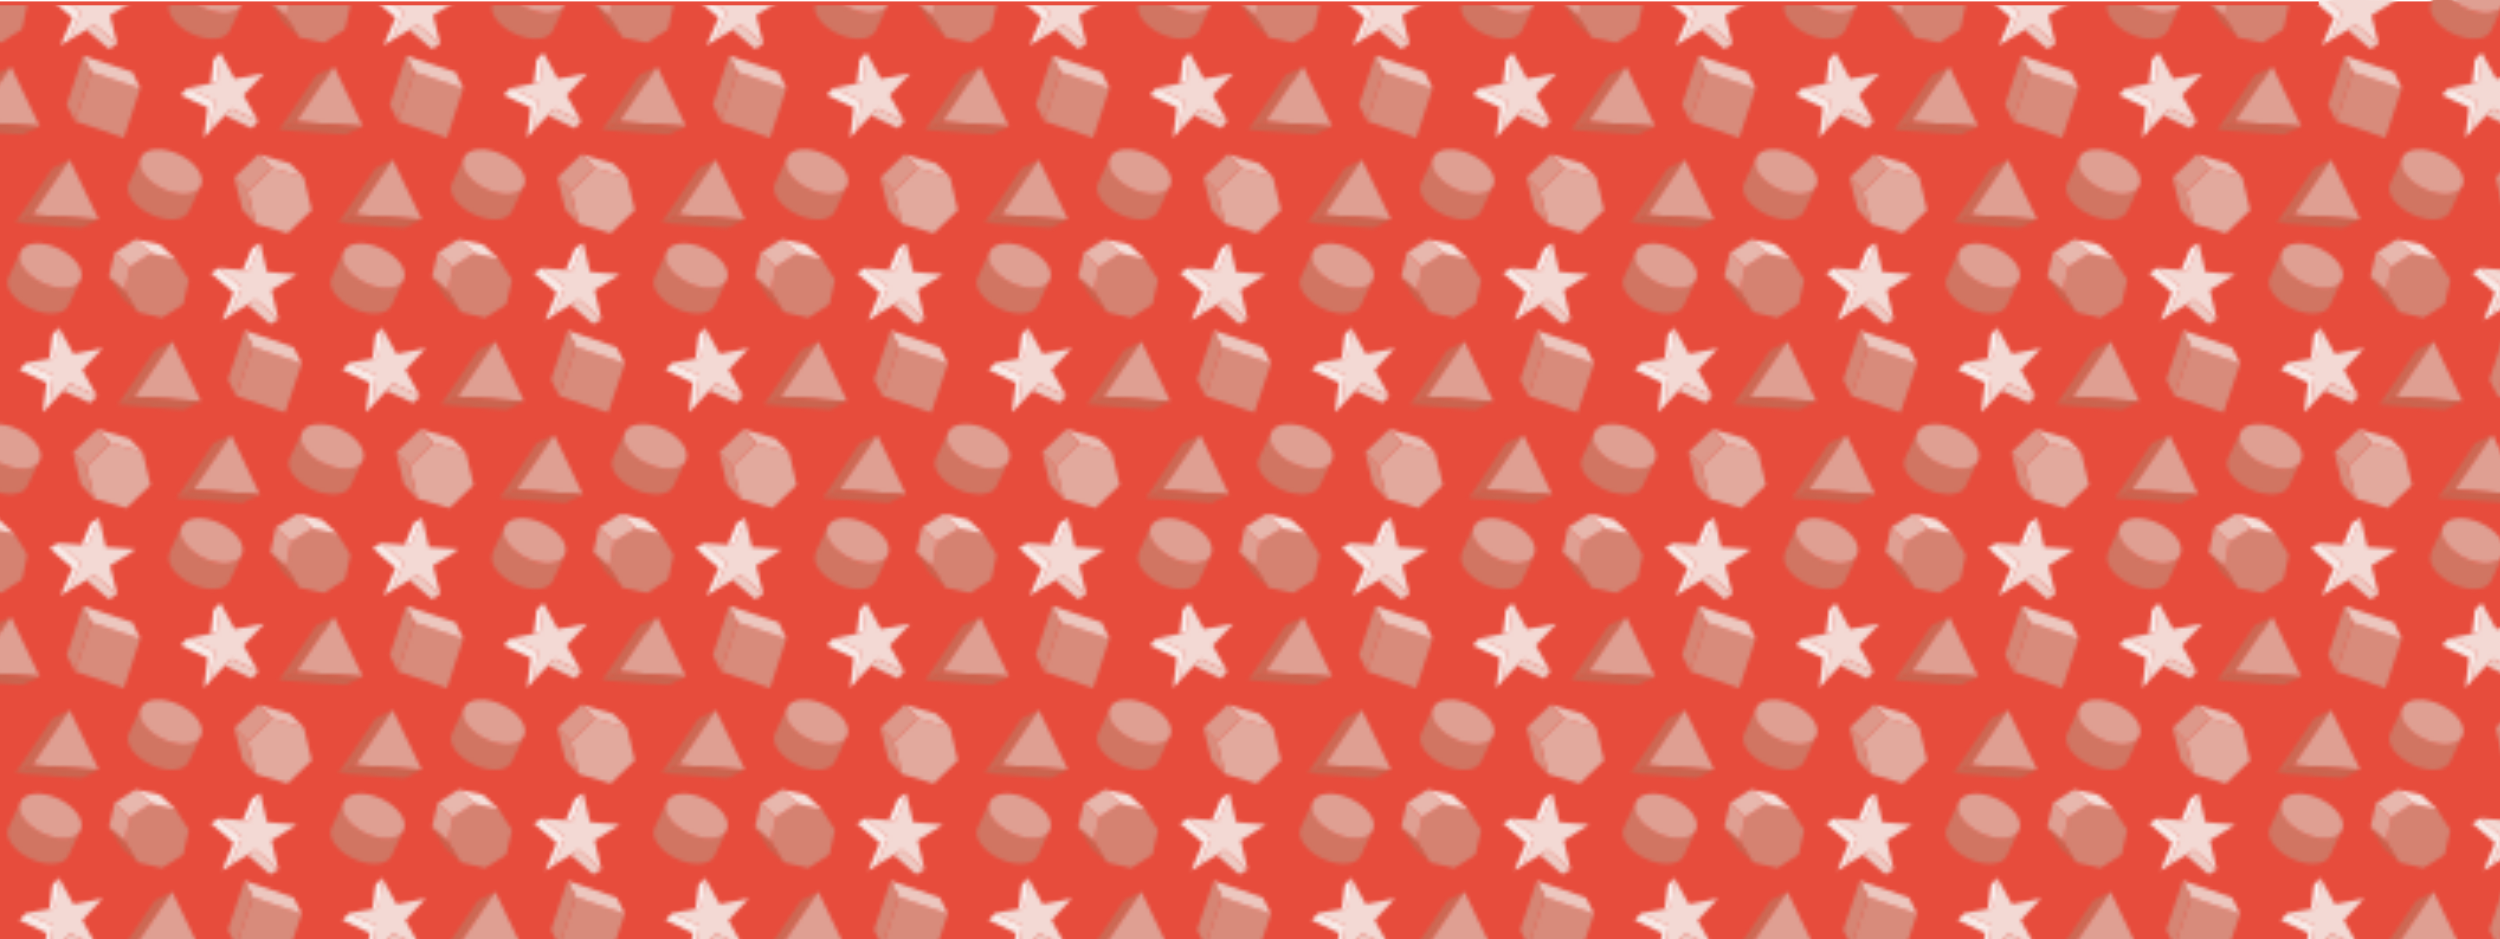 <?xml version="1.0" encoding="utf-8"?>
<!-- Generator: Adobe Illustrator 18.0.0, SVG Export Plug-In . SVG Version: 6.00 Build 0)  -->
<!DOCTYPE svg PUBLIC "-//W3C//DTD SVG 1.1//EN" "http://www.w3.org/Graphics/SVG/1.1/DTD/svg11.dtd">
<svg version="1.1" id="Layer_1" xmlns="http://www.w3.org/2000/svg" xmlns:xlink="http://www.w3.org/1999/xlink" x="0px" y="0px"
	 viewBox="0 0 704.2 264.5" enable-background="new 0 0 704.2 264.5" xml:space="preserve">
<pattern  y="0.8" width="90.9" height="154.9" patternUnits="userSpaceOnUse" id="New_Pattern_2" viewBox="16.4 -168.4 90.9 154.9" overflow="visible">
	<g>
		<polygon fill="none" points="16.4,-168.4 107.3,-168.4 107.3,-13.6 16.4,-13.6 		"/>
		<g>
			<g>
				<polygon fill="none" points="90.9,-6 112.4,-1.2 116.7,-20.7 95.2,-25.5 				"/>
				<g>
					<polygon fill="#D58271" points="100.7,-3.8 96.9,-9.8 98.4,-16.7 104.4,-20.4 111.2,-18.9 115,-13 113.5,-6.1 107.5,-2.3 					
						"/>
					<polygon fill="#F5E0DB" points="106.9,-22.9 100,-24.4 104.4,-20.4 111.2,-18.9 					"/>
					<polygon fill="#DF9F92" points="92.6,-13.7 94.1,-20.6 98.4,-16.7 96.9,-9.8 					"/>
					<polygon fill="#E7B7AD" points="104.4,-20.4 100,-24.4 94.1,-20.6 98.4,-16.7 					"/>
					<polygon fill="#CB624D" points="100.7,-3.8 96.9,-9.8 92.6,-13.7 96.3,-7.8 					"/>
				</g>
			</g>
			<g>
				<polygon fill="none" points="61.8,-8.9 78.8,-0.9 86.8,-17.8 69.8,-25.8 				"/>
				<g>
					<path fill="#D17562" d="M84.5-13c-1.3,2.7-6.1,3.1-10.7,0.9c-4.7-2.2-7.4-6.1-6.2-8.8l-3.4,7.2c-1.3,2.7,1.5,6.6,6.2,8.8
						C75-2.7,79.8-3,81.1-5.7L84.5-13z"/>
					<g>
						<path fill="#DF9F92" d="M78.3-21.8c-4.7-2.2-9.5-1.8-10.7,0.9c-1.3,2.7,1.5,6.6,6.2,8.8c4.7,2.2,9.5,1.8,10.7-0.9
							C85.7-15.6,83-19.6,78.3-21.8z"/>
						<path fill="none" stroke="#211915" stroke-width="0.3" stroke-linejoin="round" stroke-miterlimit="50" d="M76-17"/>
					</g>
				</g>
			</g>
			<g>
				<polygon fill="none" points="95.8,-35.4 112.7,-27.4 120.7,-44.3 103.7,-52.3 				"/>
				<g>
					<path fill="#D17562" d="M118.4-39.5c-1.3,2.7-6.1,3.1-10.7,0.9c-4.7-2.2-7.4-6.1-6.2-8.8L98-40.2c-1.3,2.7,1.5,6.6,6.2,8.8
						c4.7,2.2,9.5,1.8,10.7-0.9L118.4-39.5z"/>
					<g>
						<path fill="#DF9F92" d="M112.2-48.3c-4.7-2.2-9.5-1.8-10.7,0.9c-1.3,2.7,1.5,6.6,6.2,8.8c4.7,2.2,9.5,1.8,10.7-0.9
							C119.7-42.2,116.9-46.1,112.2-48.3z"/>
					</g>
				</g>
			</g>
			<g>
				<polygon fill="none" points="66.2,-28.9 89.4,-27.3 90.8,-46.1 67.5,-47.7 				"/>
				<g>
					<polygon fill="#CD6954" points="76.6,-44.4 81.5,-46.7 71,-31.3 66.2,-28.9 					"/>
					<polygon fill="#DF9F92" points="71,-31.3 89.6,-29.9 81.5,-46.7 					"/>
					<polygon fill="#CB644F" points="89.6,-29.9 84.7,-27.6 66.2,-28.9 71,-31.3 					"/>
				</g>
			</g>
		</g>
		<g>
			<g>
				<polygon fill="none" points="0,-6 21.5,-1.2 25.9,-20.7 4.3,-25.5 				"/>
				<g>
					<polygon fill="#D58271" points="9.8,-3.8 6,-9.8 7.6,-16.7 13.5,-20.4 20.4,-18.9 24.1,-13 22.6,-6.1 16.7,-2.3 					"/>
					<polygon fill="#F5E0DB" points="16,-22.9 9.2,-24.4 13.5,-20.4 20.4,-18.9 					"/>
				</g>
			</g>
			<g>
				<polygon fill="none" points="33.9,-31.4 56.5,-24.8 61.8,-43.1 39.3,-49.6 				"/>
				<g>
					<polygon fill="#E2A99D" points="52,-26.1 43,-28.7 40.7,-37.9 47.5,-44.4 56.6,-41.8 58.8,-32.6 					"/>
					<polygon fill="#E9BDB4" points="56.6,-41.8 47.5,-44.4 43.8,-48.3 52.8,-45.7 					"/>
					<polygon fill="#D98D7D" points="40.7,-37.9 43,-28.7 39.2,-32.7 37,-41.8 					"/>
					<polygon fill="#DD988A" points="47.5,-44.4 43.8,-48.3 37,-41.8 40.7,-37.9 					"/>
					<path fill="none" d="M49.8-35.2"/>
				</g>
			</g>
			<g>
				<polygon fill="none" points="29.3,-1.9 53.4,0 55.2,-22.4 31.1,-24.4 				"/>
				<g>
					<polygon fill="#F3D9D4" points="35.8,-3 39,-10.8 32.7,-16.2 41,-15.6 44.3,-23.3 46.2,-15.1 54.6,-14.5 47.4,-10.1 49.4,-1.9 
						43,-7.4 					"/>
					<polygon fill="#F8EBE8" points="33.5,-1.6 36.8,-9.4 30.4,-14.8 32.7,-16.2 39,-10.8 35.8,-3 					"/>
					<polygon fill="#FBF2F1" points="39.4,-15.7 42,-21.9 44.3,-23.3 41,-15.6 					"/>
				</g>
			</g>
			<g>
				<polygon fill="none" points="4.9,-35.4 21.9,-27.4 29.8,-44.3 12.9,-52.3 				"/>
				<g>
					<path fill="#D17562" d="M27.5-39.5c-1.3,2.7-6.1,3.1-10.7,0.9c-4.7-2.2-7.4-6.1-6.2-8.8l-3.4,7.2c-1.3,2.7,1.5,6.6,6.2,8.8
						c4.7,2.2,9.5,1.8,10.7-0.9L27.5-39.5z"/>
					<g>
						<path fill="#DF9F92" d="M21.4-48.3c-4.7-2.2-9.5-1.8-10.7,0.9c-1.3,2.7,1.5,6.6,6.2,8.8c4.7,2.2,9.5,1.8,10.7-0.9
							C28.8-42.2,26-46.1,21.4-48.3z"/>
						<path fill="none" stroke="#211915" stroke-width="0.3" stroke-linejoin="round" stroke-miterlimit="50" d="M19.1-43.5"/>
					</g>
				</g>
			</g>
		</g>
		<g>
			<g>
				<polygon fill="none" points="45.4,-83.5 67,-78.7 71.3,-98.1 49.7,-102.9 				"/>
				<g>
					<polygon fill="#D58271" points="55.2,-81.3 51.5,-87.2 53,-94.1 58.9,-97.9 65.8,-96.3 69.6,-90.4 68,-83.5 62.1,-79.7 					
						"/>
					<polygon fill="#F5E0DB" points="61.5,-100.3 54.6,-101.8 58.9,-97.9 65.8,-96.3 					"/>
					<polygon fill="#DF9F92" points="47.1,-91.2 48.7,-98 53,-94.1 51.5,-87.2 					"/>
					<polygon fill="#E7B7AD" points="58.9,-97.9 54.6,-101.8 48.7,-98 53,-94.1 					"/>
					<polygon fill="#CB624D" points="55.2,-81.3 51.5,-87.2 47.1,-91.2 50.9,-85.2 					"/>
					<path fill="none" d="M60.5-88.8"/>
				</g>
			</g>
			<g>
				<polygon fill="none" points="79.4,-108.8 102,-102.2 107.3,-120.5 84.7,-127 				"/>
				<g>
					<polygon fill="#E2A99D" points="97.4,-103.5 88.4,-106.2 86.2,-115.3 93,-121.8 102,-119.2 104.2,-110 					"/>
					<polygon fill="#E9BDB4" points="102,-119.2 93,-121.8 89.2,-125.7 98.2,-123.1 					"/>
					<polygon fill="#D98D7D" points="86.2,-115.3 88.4,-106.2 84.7,-110.1 82.4,-119.2 					"/>
					<polygon fill="#DD988A" points="93,-121.8 89.2,-125.7 82.4,-119.2 86.2,-115.3 					"/>
					<path fill="none" d="M95.2-112.7"/>
				</g>
			</g>
			<g>
				<polygon fill="none" points="79.4,-58.8 96.7,-53 102.5,-70.3 85.3,-76.1 				"/>
				<g>
					<g>
						<polygon fill="#D88B7B" points="96.7,-53 101.4,-66.8 87.6,-71.5 82.9,-57.7 						"/>
						<path fill="none" d="M92.1-62.2"/>
					</g>
					<polygon fill="#ECC7BF" points="85.3,-76.1 87.6,-71.5 101.4,-66.8 99.1,-71.4 					"/>
					<polygon fill="#D68574" points="82.9,-57.7 80.6,-62.3 85.3,-76.1 87.6,-71.5 					"/>
				</g>
			</g>
			<g>
				<polygon fill="none" points="24.4,-52.3 48.1,-56.9 43.8,-79 20.1,-74.4 				"/>
				<g>
					<path fill="none" d="M35.2-65.5"/>
					<polygon fill="#F3D9D4" points="30.3,-55 31.4,-63.4 23.7,-67 32,-68.5 33,-76.9 37.1,-69.5 45.3,-71.1 39.6,-65 43.7,-57.6 
						36.1,-61.2 					"/>
					<polygon fill="#F8EBE8" points="28.5,-53.1 29.5,-61.4 21.9,-65 23.7,-67 31.4,-63.4 30.3,-55 					"/>
					<polygon fill="#EDCAC3" points="41.8,-55.7 34.2,-59.2 36.1,-61.2 43.7,-57.6 					"/>
					<polygon fill="#FBF2F1" points="30.4,-68.2 31.2,-74.9 33,-76.9 32,-68.5 					"/>
				</g>
			</g>
			<g>
				<polygon fill="none" points="74.8,-79.4 98.9,-77.4 100.7,-99.9 76.6,-101.8 				"/>
				<g>
					<path fill="none" d="M88.8-89.2"/>
					<polygon fill="#F3D9D4" points="81.2,-80.4 84.5,-88.2 78.1,-93.7 86.5,-93 89.7,-100.7 91.6,-92.6 100,-91.9 92.9,-87.5 
						94.8,-79.3 88.4,-84.8 					"/>
					<polygon fill="#F8EBE8" points="79,-79 82.2,-86.8 75.8,-92.3 78.1,-93.7 84.5,-88.2 81.2,-80.4 					"/>
					<polygon fill="#EDCAC3" points="92.5,-77.9 86.1,-83.4 88.4,-84.8 94.8,-79.3 					"/>
					<polygon fill="#FBF2F1" points="84.8,-93.1 87.4,-99.3 89.7,-100.7 86.5,-93 					"/>
				</g>
			</g>
			<g>
				<polygon fill="none" points="16.4,-86.3 33.4,-78.3 41.3,-95.2 24.4,-103.2 				"/>
				<g>
					<path fill="#D17562" d="M39.1-90.4c-1.3,2.7-6.1,3.1-10.7,0.9c-4.7-2.2-7.4-6.1-6.2-8.8l-3.4,7.2c-1.3,2.7,1.5,6.6,6.2,8.8
						c4.7,2.2,9.5,1.8,10.7-0.9L39.1-90.4z"/>
					<g>
						<path fill="#DF9F92" d="M32.9-99.2c-4.7-2.2-9.5-1.8-10.7,0.9c-1.3,2.7,1.5,6.6,6.2,8.8c4.7,2.2,9.5,1.8,10.7-0.9
							C40.3-93.1,37.5-97,32.9-99.2z"/>
						<path fill="none" stroke="#211915" stroke-width="0.3" stroke-linejoin="round" stroke-miterlimit="50" d="M30.6-94.4"/>
					</g>
				</g>
			</g>
			<g>
				<polygon fill="none" points="50.3,-112.8 67.3,-104.8 75.3,-121.7 58.3,-129.7 				"/>
				<g>
					<path fill="#D17562" d="M73-116.9c-1.3,2.7-6.1,3.1-10.7,0.9c-4.7-2.2-7.4-6.1-6.2-8.8l-3.4,7.2c-1.3,2.7,1.5,6.6,6.2,8.8
						c4.7,2.2,9.5,1.8,10.7-0.9L73-116.9z"/>
					<g>
						<path fill="#DF9F92" d="M66.8-125.7c-4.7-2.2-9.5-1.8-10.7,0.9c-1.3,2.7,1.5,6.6,6.2,8.8c4.7,2.2,9.5,1.8,10.7-0.9
							C74.2-119.6,71.5-123.5,66.8-125.7z"/>
						<path fill="none" stroke="#211915" stroke-width="0.3" stroke-linejoin="round" stroke-miterlimit="50" d="M64.5-120.9"/>
					</g>
				</g>
			</g>
			<g>
				<polygon fill="none" points="20.7,-106.4 44,-104.7 45.3,-123.5 22.1,-125.2 				"/>
				<g>
					<polygon fill="#CD6954" points="31.2,-121.8 36,-124.2 25.6,-108.7 20.7,-106.4 					"/>
					<polygon fill="#DF9F92" points="25.6,-108.7 44.2,-107.4 36,-124.2 					"/>
					<polygon fill="#CB644F" points="44.1,-107.4 39.3,-105 20.7,-106.4 25.6,-108.7 					"/>
				</g>
			</g>
			<g>
				<polygon fill="none" points="49.6,-55.2 72.9,-53.5 74.2,-72.3 51,-74 				"/>
				<g>
					<polygon fill="#CD6954" points="60.1,-70.6 64.9,-73 54.4,-57.5 49.6,-55.2 					"/>
					<polygon fill="#DF9F92" points="54.4,-57.5 73,-56.2 64.9,-73 					"/>
					<polygon fill="#CB644F" points="73,-56.2 68.2,-53.8 49.6,-55.2 54.4,-57.5 					"/>
				</g>
			</g>
		</g>
		<g>
			<g>
				<polygon fill="none" points="90.9,-160.9 112.4,-156.1 116.7,-175.5 95.2,-180.3 				"/>
				<g>
					<polygon fill="#D58271" points="100.7,-158.7 96.9,-164.6 98.4,-171.5 104.4,-175.3 111.2,-173.8 115,-167.8 113.5,-161 
						107.5,-157.2 					"/>
					<polygon fill="#DF9F92" points="92.6,-168.6 94.1,-175.5 98.4,-171.5 96.9,-164.6 					"/>
					<polygon fill="#CB624D" points="100.7,-158.7 96.9,-164.6 92.6,-168.6 96.3,-162.7 					"/>
					<path fill="none" d="M105.9-166.3"/>
				</g>
			</g>
			<g>
				<polygon fill="none" points="69.8,-129.7 93.5,-134.3 89.3,-156.4 65.5,-151.8 				"/>
				<g>
					<path fill="none" d="M80.6-143"/>
					<polygon fill="#F3D9D4" points="75.7,-132.5 76.8,-140.8 69.2,-144.4 77.4,-146 78.5,-154.3 82.5,-147 90.8,-148.5 85,-142.4 
						89.1,-135 81.5,-138.6 					"/>
					<polygon fill="#F8EBE8" points="73.9,-130.5 74.9,-138.9 67.3,-142.4 69.2,-144.4 76.8,-140.8 75.7,-132.5 					"/>
					<polygon fill="#EDCAC3" points="87.3,-133.1 79.7,-136.7 81.5,-138.6 89.1,-135 					"/>
					<polygon fill="#FBF2F1" points="75.8,-145.7 76.6,-152.4 78.5,-154.3 77.4,-146 					"/>
				</g>
			</g>
			<g>
				<polygon fill="none" points="61.8,-163.7 78.8,-155.7 86.8,-172.7 69.8,-180.6 				"/>
				<g>
					<path fill="#D17562" d="M84.5-167.8c-1.3,2.7-6.1,3.1-10.7,0.9c-4.7-2.2-7.4-6.1-6.2-8.8l-3.4,7.2c-1.3,2.7,1.5,6.6,6.2,8.8
						c4.7,2.2,9.5,1.8,10.7-0.9L84.5-167.8z"/>
					<g>
						<path fill="#DF9F92" d="M78.3-176.7c-4.7-2.2-9.5-1.8-10.7,0.9c-1.3,2.7,1.5,6.6,6.2,8.8c4.7,2.2,9.5,1.8,10.7-0.9
							C85.7-170.5,83-174.5,78.3-176.7z"/>
					</g>
				</g>
			</g>
			<g>
				<polygon fill="none" points="95,-132.6 118.3,-130.9 119.6,-149.7 96.4,-151.4 				"/>
				<g>
					<polygon fill="#CD6954" points="105.5,-148 110.3,-150.4 99.9,-134.9 95,-132.6 					"/>
					<polygon fill="#DF9F92" points="99.9,-134.9 118.5,-133.6 110.3,-150.4 					"/>
					<polygon fill="#CB644F" points="118.4,-133.6 113.6,-131.3 95,-132.6 99.9,-134.9 					"/>
				</g>
			</g>
		</g>
		<g>
			<g>
				<polygon fill="none" points="0,-160.9 21.5,-156.1 25.9,-175.5 4.3,-180.3 				"/>
				<g>
					<polygon fill="#D58271" points="9.8,-158.7 6,-164.6 7.6,-171.5 13.5,-175.3 20.4,-173.8 24.1,-167.8 22.6,-161 16.7,-157.2 
											"/>
				</g>
			</g>
			<g>
				<polygon fill="none" points="34,-136.3 51.3,-130.4 57.1,-147.7 39.8,-153.5 				"/>
				<g>
					<g>
						<polygon fill="#D88B7B" points="51.3,-130.4 55.9,-144.3 42.1,-148.9 37.5,-135.1 						"/>
						<path fill="none" d="M46.7-139.7"/>
					</g>
					<polygon fill="#ECC7BF" points="39.8,-153.5 42.1,-148.9 55.9,-144.3 53.7,-148.9 					"/>
					<polygon fill="#D68574" points="37.5,-135.1 35.2,-139.7 39.8,-153.5 42.1,-148.9 					"/>
				</g>
			</g>
			<g>
				<polygon fill="none" points="29.3,-156.8 53.4,-154.9 55.2,-177.3 31.1,-179.2 				"/>
				<g>
					<path fill="none" d="M43.3-166.6"/>
					<polygon fill="#F3D9D4" points="35.8,-157.9 39,-165.6 32.7,-171.1 41,-170.4 44.3,-178.2 46.2,-170 54.6,-169.3 47.4,-164.9 
						49.4,-156.8 43,-162.2 					"/>
					<polygon fill="#F8EBE8" points="33.5,-156.5 36.8,-164.2 30.4,-169.7 32.7,-171.1 39,-165.6 35.8,-157.9 					"/>
					<polygon fill="#EDCAC3" points="47.1,-155.4 40.7,-160.8 43,-162.2 49.4,-156.8 					"/>
				</g>
			</g>
			<g>
				<polygon fill="none" points="4.2,-132.6 27.4,-130.9 28.8,-149.7 5.5,-151.4 				"/>
				<g>
					<polygon fill="#CD6954" points="14.6,-148 19.5,-150.4 9,-134.9 4.2,-132.6 					"/>
					<polygon fill="#DF9F92" points="9,-134.9 27.6,-133.6 19.5,-150.4 					"/>
					<polygon fill="#CB644F" points="27.6,-133.6 22.8,-131.3 4.2,-132.6 9,-134.9 					"/>
				</g>
			</g>
		</g>
	</g>
</pattern>
<rect y="0.4" fill="#E74C3C" width="704.2" height="264.1"/>
<polygon fill="url(#New_Pattern_2)" points="653.1,0 653.1,1.5 0,1.5 0,264.5 704.2,264.5 704.2,0 "/>
</svg>
